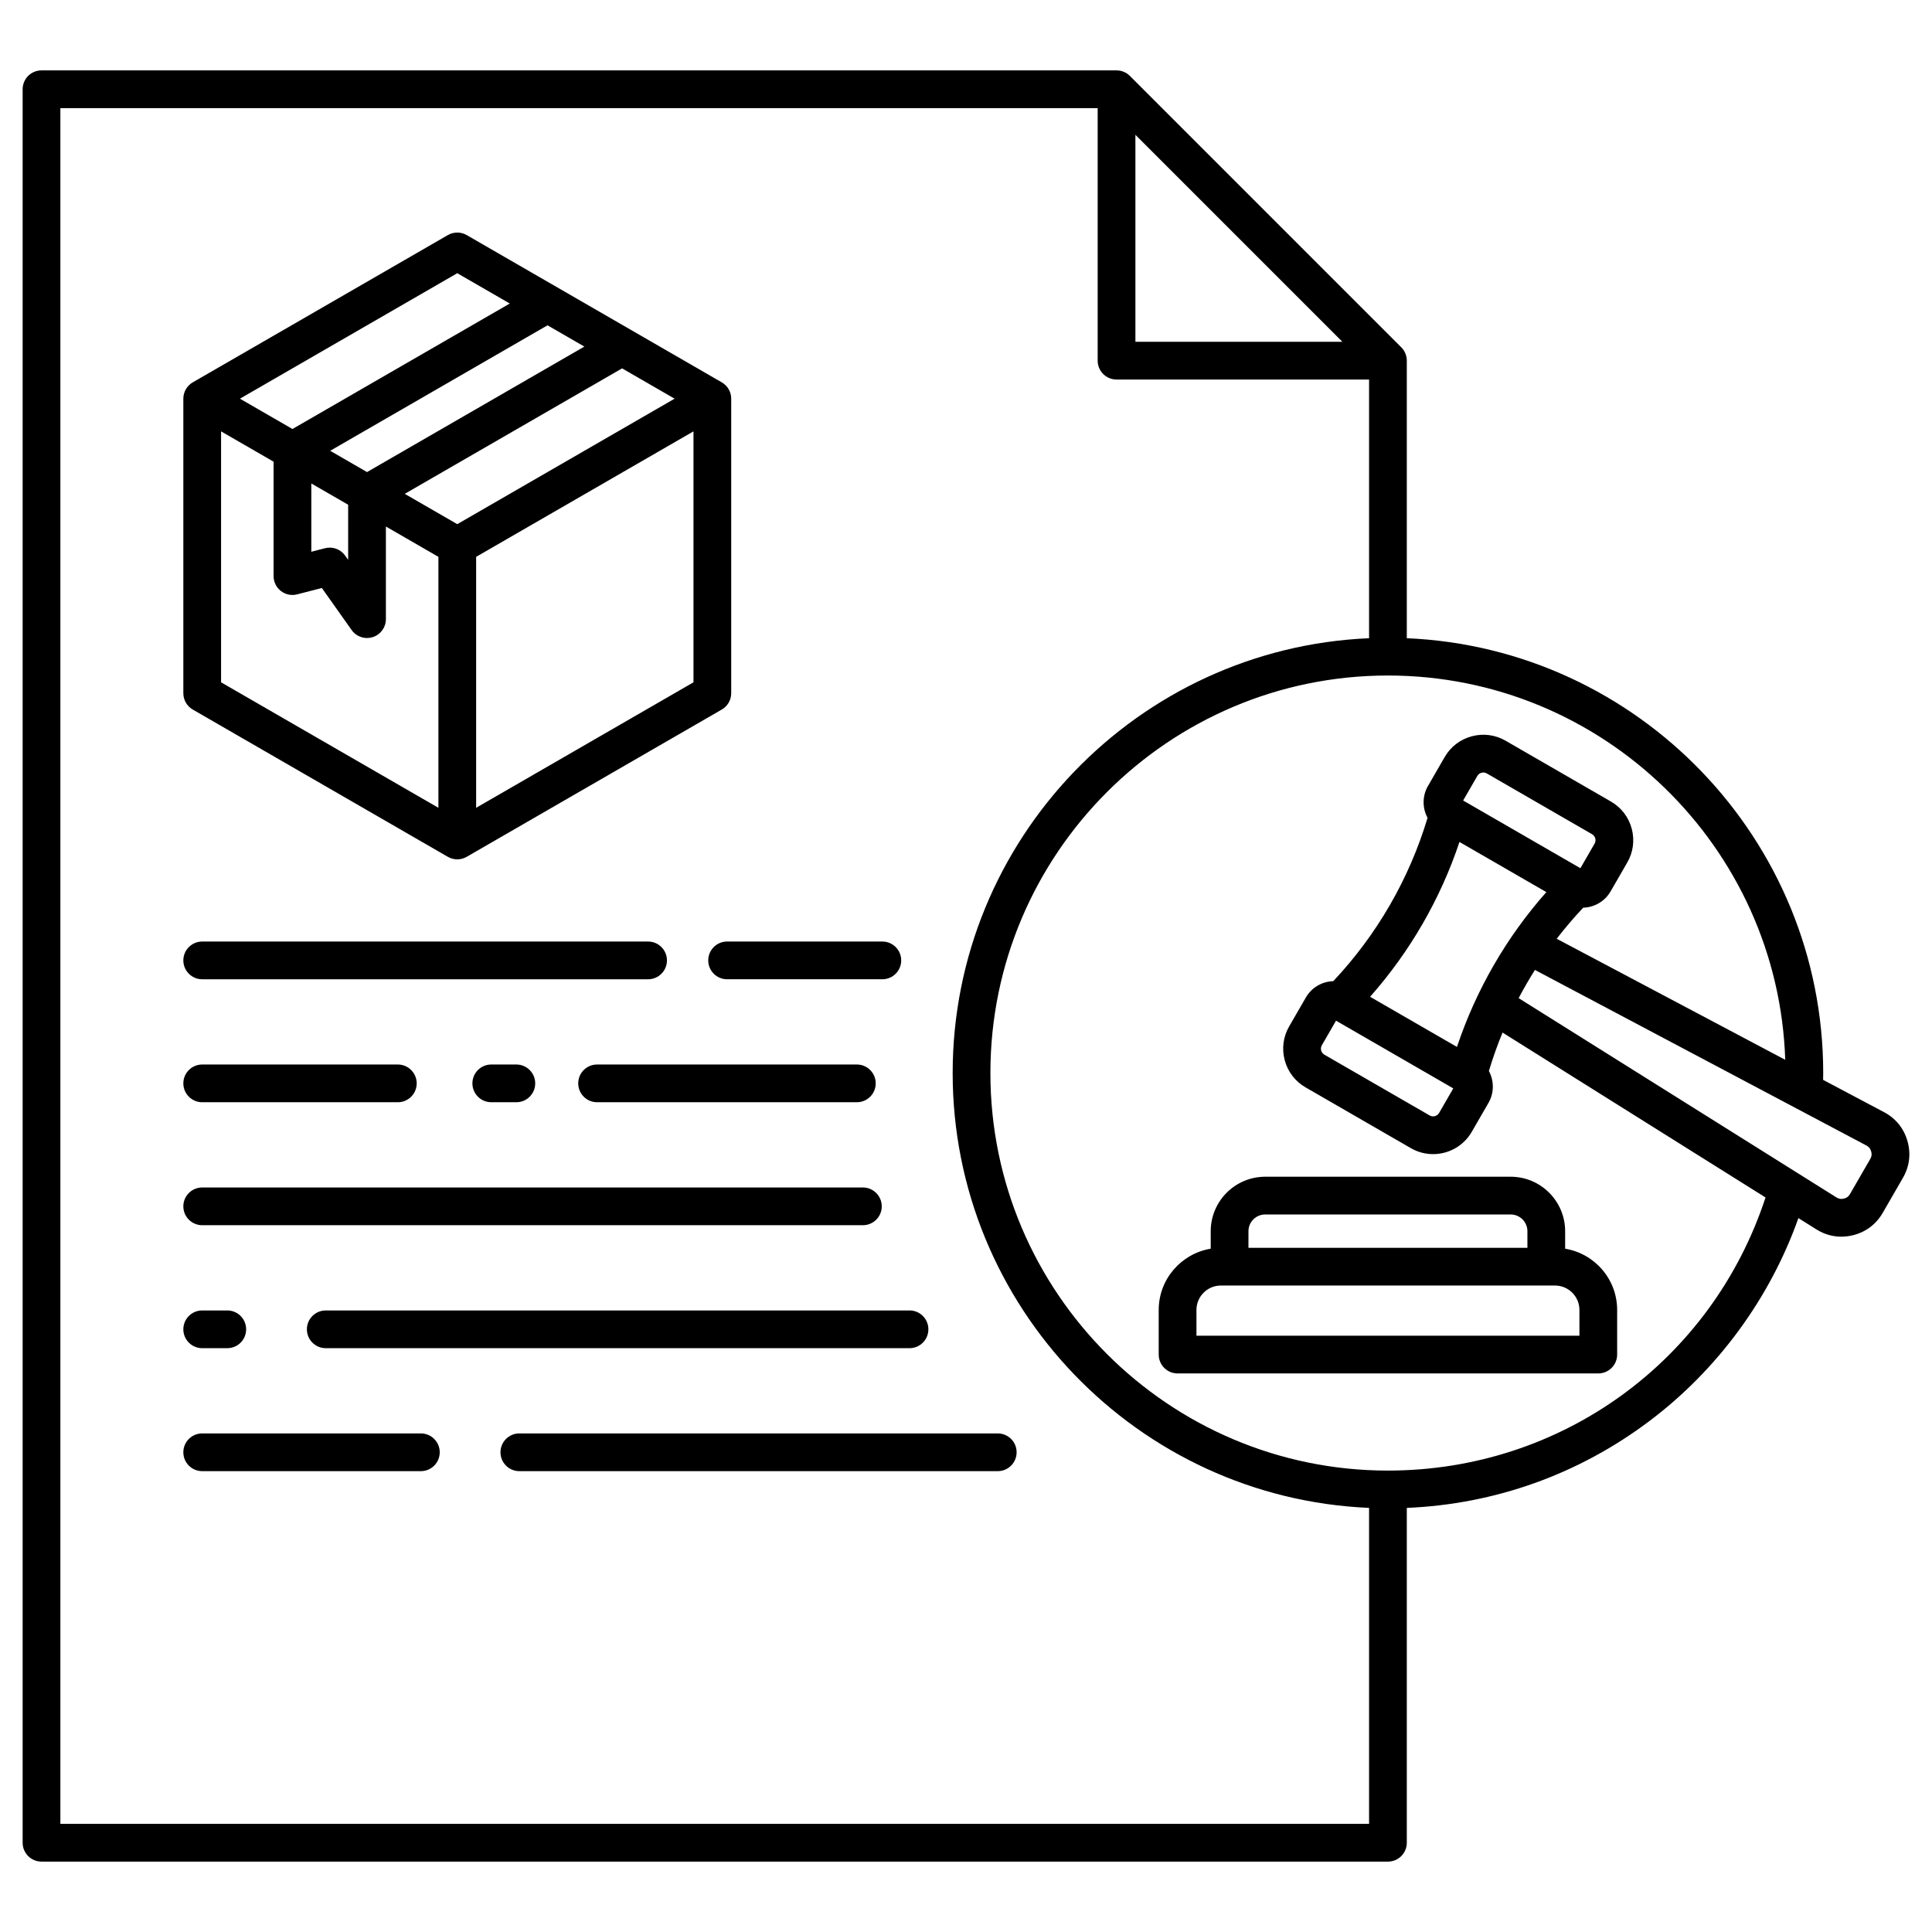 <svg id="Layer_1" height="512" viewBox="0 0 512 512" width="512" xmlns="http://www.w3.org/2000/svg" data-name="Layer 1"><path d="m505.49 302.372c-.967-3.363-3.113-6.006-6.205-7.644l-16.143-8.551c.009-.603.027-1.203.027-1.808 0-61.929-49.058-112.608-110.352-115.236v-73.555c0-1.326-.527-2.598-1.464-3.535l-71.924-71.926c-.938-.938-2.209-1.464-3.536-1.464h-284.893c-2.761 0-5 2.239-5 5v464.694c0 2.761 2.239 5 5 5h356.818c2.761 0 5-2.239 5-5v-88.737c23.378-.986 45.505-8.883 64.271-22.997 18.095-13.609 31.981-32.575 39.507-53.802l4.755 2.982c2.053 1.287 4.295 1.94 6.608 1.939 1.027 0 2.069-.129 3.113-.388 3.396-.844 6.117-2.892 7.866-5.922l5.356-9.278c1.75-3.03 2.163-6.409 1.196-9.772zm-204.596-266.648 54.853 54.854h-54.853zm-284.894 447.623v-454.694h274.894v66.925c0 2.761 2.239 5 5 5h66.924v68.556c-61.293 2.628-110.351 53.308-110.351 115.236s49.058 112.608 110.351 115.237v83.741h-346.818zm351.819-93.626c-58.091 0-105.352-47.26-105.352-105.352s47.26-105.351 105.352-105.351c56.917 0 103.429 45.37 105.287 101.842l-60.564-32.08c2.198-2.856 4.542-5.601 7.021-8.23 2.903-.09 5.698-1.621 7.255-4.315l4.431-7.675c1.575-2.726 1.991-5.909 1.173-8.961-.818-3.053-2.77-5.601-5.496-7.175l-27.931-16.126c-2.726-1.574-5.908-1.991-8.962-1.173-3.053.818-5.601 2.77-7.175 5.496l-4.432 7.676c-1.556 2.696-1.486 5.885-.111 8.444-4.84 16.145-13.425 31.014-24.987 43.279-2.905.089-5.702 1.623-7.258 4.319l-4.432 7.675c-1.574 2.726-1.991 5.909-1.172 8.961.818 3.053 2.77 5.601 5.496 7.175l27.932 16.126c1.855 1.071 3.883 1.58 5.886 1.58 4.085 0 8.064-2.119 10.25-5.903l4.432-7.676c1.556-2.695 1.486-5.884.111-8.444 1.037-3.46 2.242-6.862 3.616-10.192l69.697 43.705c-14.251 43.381-54.161 72.373-100.066 72.373zm-13.755-119.229 31.071 17.939-3.766 6.523c-.491.851-1.626 1.153-2.476.663l-27.932-16.126c-.557-.322-.763-.829-.837-1.103-.073-.274-.148-.816.173-1.373s3.766-6.523 3.766-6.523zm32.045 6.954-23.02-13.29c10.561-11.929 18.638-25.919 23.688-41.028l23.019 13.29c-10.56 11.928-18.637 25.918-23.687 41.028zm32.713-47.364-31.072-17.939 3.766-6.523c.322-.557.829-.763 1.103-.837.274-.073.816-.148 1.374.174l27.932 16.126c.557.322.763.829.837 1.103.073.274.148.816-.174 1.374l-3.766 6.523zm76.812 77.061-5.356 9.278c-.39.676-.858 1.028-1.617 1.217-.756.188-1.335.096-1.998-.319l-84.203-52.802c1.339-2.548 2.779-5.042 4.316-7.475l87.829 46.521c.69.365 1.06.821 1.275 1.571.216.75.145 1.333-.246 2.008zm-160.34 4.702c-7.962 0-14.44 6.478-14.44 14.44v4.634c-7.804 1.289-13.782 8.065-13.782 16.229v11.826c0 2.761 2.239 5 5 5h111.491c2.761 0 5-2.239 5-5v-11.826c0-8.163-5.978-14.94-13.782-16.229v-4.634c0-7.962-6.478-14.44-14.44-14.44h-65.048zm83.27 35.303v6.826h-101.491v-6.826c0-3.566 2.901-6.468 6.468-6.468h88.556c3.566 0 6.468 2.901 6.468 6.468zm-13.782-20.863v4.395h-73.928v-4.395c0-2.448 1.992-4.44 4.44-4.44h65.048c2.448 0 4.44 1.992 4.44 4.44zm-318.452 20.995h154.703c2.761 0 5 2.239 5 5s-2.239 5-5 5h-154.703c-2.761 0-5-2.239-5-5s2.239-5 5-5zm140.745-65.177c2.761 0 5 2.239 5 5s-2.239 5-5 5h-68.839c-2.761 0-5-2.239-5-5s2.239-5 5-5zm-34.383-32.589h41.141c2.761 0 5 2.239 5 5s-2.239 5-5 5h-41.141c-2.761 0-5-2.239-5-5s2.239-5 5-5zm-55.855 32.589c2.761 0 5 2.239 5 5s-2.239 5-5 5h-6.643c-2.761 0-5-2.239-5-5s2.239-5 5-5zm-20.301 102.766c0 2.761-2.239 5-5 5h-57.948c-2.761 0-5-2.239-5-5s2.239-5 5-5h57.948c2.761 0 5 2.239 5 5zm-67.948-32.589c0-2.761 2.239-5 5-5h6.644c2.761 0 5 2.239 5 5s-2.239 5-5 5h-6.644c-2.761 0-5-2.239-5-5zm220.829 32.589c0 2.761-2.239 5-5 5h-126.783c-2.761 0-5-2.239-5-5s2.239-5 5-5h126.783c2.761 0 5 2.239 5 5zm-220.829-97.765c0-2.761 2.239-5 5-5h51.843c2.761 0 5 2.239 5 5s-2.239 5-5 5h-51.843c-2.761 0-5-2.239-5-5zm0 32.589c0-2.761 2.239-5 5-5h175.087c2.761 0 5 2.239 5 5s-2.239 5-5 5h-175.087c-2.761 0-5-2.239-5-5zm0-65.178c0-2.761 2.239-5 5-5h118.163c2.761 0 5 2.239 5 5s-2.239 5-5 5h-118.163c-2.761 0-5-2.239-5-5zm2.5-66.478 67.596 39.027c.773.446 1.637.67 2.5.67s1.727-.224 2.5-.67l67.596-39.027c1.547-.893 2.5-2.544 2.5-4.33v-78.052c0-1.786-.953-3.437-2.5-4.33l-67.596-39.027c-1.547-.894-3.453-.893-5 0l-67.596 39.027c-1.547.893-2.5 2.544-2.5 4.33v78.053c0 1.786.953 3.437 2.5 4.33zm7.5-73.722 13.916 8.034v30.32c0 1.546.715 3.005 1.937 3.952 1.223.947 2.814 1.274 4.311.89l6.545-1.687 7.891 11.144c.955 1.349 2.49 2.111 4.081 2.111.505 0 1.016-.077 1.516-.236 2.075-.66 3.484-2.587 3.484-4.765v-24.546l13.917 8.035v66.506l-57.596-33.254v-66.503zm62.596 24.593-13.917-8.035 57.596-33.253 13.916 8.034-57.596 33.253zm-23.917-13.808-9.764-5.637 57.596-33.253 9.764 5.637zm-5 8.66v14.606l-.801-1.132c-1.199-1.693-3.319-2.471-5.328-1.953l-3.635.937v-18.095zm33.917 80.314v-66.506l57.596-33.254v66.506zm-5.001-141.673 13.917 8.035-57.596 33.253-13.917-8.035z"/></svg>